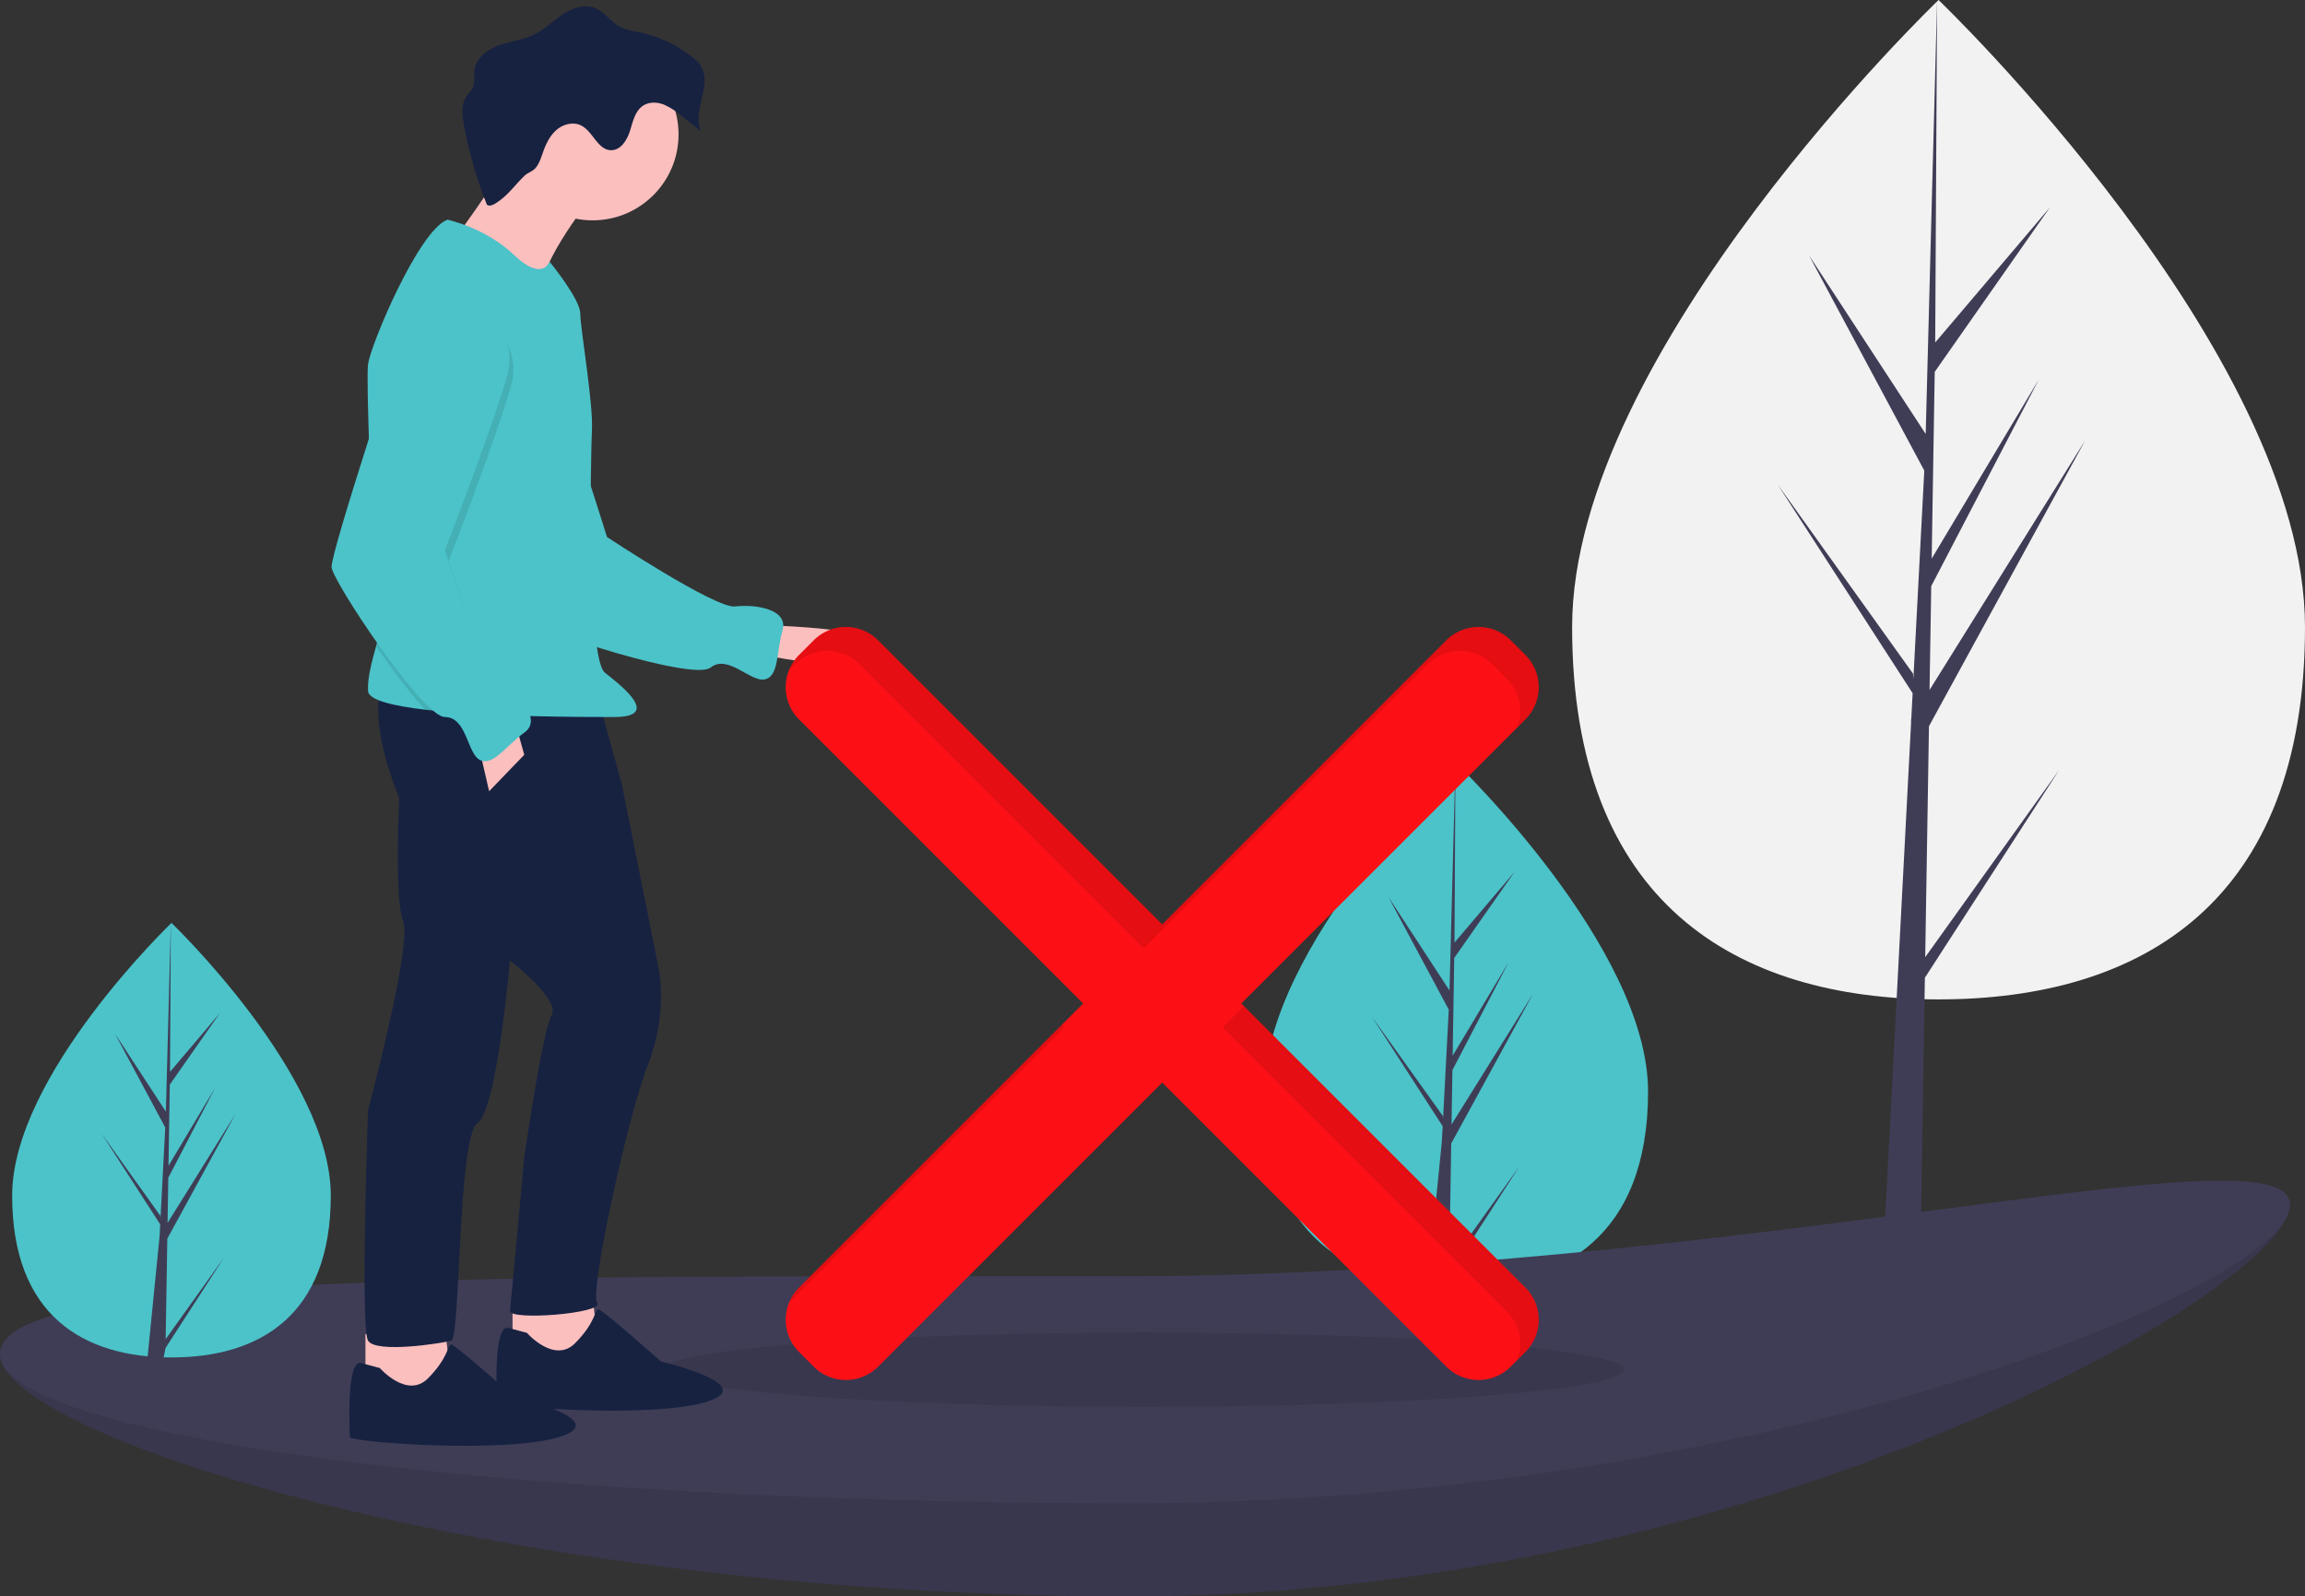 <svg viewBox="0 0 1080.049 748.002" xmlns="http://www.w3.org/2000/svg"><rect x="0" y="0" width="1080.049" height="748.002" fill="#333333" stroke="none"/><path d="m832.208 587.468c0 67.693-40.242 91.329-89.884 91.329s-89.884-23.636-89.884-91.329 89.884-153.809 89.884-153.809 89.884 86.116 89.884 153.809z" fill="#4bc3c9" transform="translate(-59.976 -75.999)"/><path d="m679.994 535.79 38.311-70.088-38.167 61.201.414-25.473 26.404-50.708-26.294 43.966.744-45.815 28.274-40.369-28.157 33.165.465-84.009-2.797 106.449-28.631-43.825 28.285 52.808-2.679 51.167-.079-1.358-33.139-46.304 33.038 51.102-.335 6.399-.06.097.028.525-6.796 68.28h9.079l1.09-5.516 32.957-50.977-32.875 45.936z" fill="#3f3d56"/><path d="m1140.024 369.813c0 129.31-76.873 174.461-171.701 174.461s-171.701-45.15-171.701-174.461 171.701-293.814 171.701-293.814 171.701 164.503 171.701 293.814z" fill="#f2f2f2" transform="translate(-59.976 -75.999)"/><path d="m902.093 448.494 1.758-108.221 73.184-133.885-72.908 116.908.791-48.661 50.437-96.864-50.228 83.987v.001l1.422-87.519 54.009-77.116-53.786 63.354.889-160.478-5.583 212.444.459-8.764-54.912-84.052 54.031 100.875-5.116 97.743-.153-2.594-63.303-88.452 63.112 97.617-.64 12.224-.115.184.053 1.003-12.981 247.982h17.343l2.081-128.087 62.957-97.378z" fill="#3f3d56"/><path d="m1132.976 640.557c0 38.595-250.369 183.444-543.052 183.444s-529.948-74.965-529.948-113.56 231.442 7.28 524.125 7.28 548.875-115.758 548.875-77.163z" fill="#3f3d56" transform="translate(-59.976 -75.999)"/><path d="m1132.976 640.557c0 38.595-250.369 183.444-543.052 183.444s-529.948-74.965-529.948-113.56 231.442 7.28 524.125 7.28 548.875-115.758 548.875-77.163z" opacity=".1" transform="translate(-59.976 -75.999)"/><path d="m1132.976 640.557c0 38.595-250.369 139.767-543.052 139.767s-529.948-31.288-529.948-69.883 231.442-36.398 524.125-36.398 548.875-72.081 548.875-33.486z" fill="#3f3d56" transform="translate(-59.976 -75.999)"/><ellipse cx="535.878" cy="641.774" opacity=".1" rx="225.044" ry="17.407"/><path d="m417.574 368.965s65.883 1.22 53.683 12.811-57.953 0-57.953 0z" fill="#fbbfbe" transform="translate(-59.976 -75.999)"/><path d="m280.304 228.182s26.6-4.75 35.849 16.724 28.244 82.716 28.244 82.716 50.833 33.648 60.079 32.542 25.052 1.15 22.152 11.237-1.612 21.525-8.287 22.927-17.291-11.98-25.415-5.534-80.53-17.096-85.179-21.974-43.279-110.501-43.279-110.501 1.545-28.48 15.835-28.136z" fill="#4bc3c9" transform="translate(-59.976 -75.999)"/><path d="m277.379 605.607 3.05 25.621-25.621 6.711-14.641-6.711v-22.571z" fill="#fbbfbe"/><path d="m208.445 622.078 3.05 25.621-25.621 6.711-14.641-6.711v-22.571z" fill="#fbbfbe"/><path d="m339.795 401.601 11.591 42.092 17.081 85.405s4.88 20.741-4.88 45.752-27.451 106.756-23.791 111.636-41.482 8.54-40.872 3.66 6.71-71.984 6.71-71.984 8.54-59.173 12.811-66.493-19.521-25.621-19.521-25.621-6.1 70.154-15.251 76.254-7.93 100.655-12.201 101.875-35.382 6.1-39.042 0 0-107.976 0-107.976 20.741-77.474 16.471-88.455-1.83-57.953-1.83-57.953-15.861-35.992-7.32-54.903z" fill="#172241" transform="translate(-59.976 -75.999)"/><path d="m337.965 167.349s-25.621 31.722-24.401 45.752-40.262-25.621-40.262-25.621 29.892-40.262 29.892-48.803 34.772 28.672 34.772 28.672z" fill="#fbbfbe" transform="translate(-59.976 -75.999)"/><circle cx="277.684" cy="62.984" fill="#fbbfbe" r="40.262"/><path d="m236.193 378.78c-1.824 6.796-4.087 14.5-3.764 20.991.207 4.203 11.365 6.96 26.793 8.766 14.305 1.678 32.283 2.532 48.626 2.971 17.16.464 32.502.464 39.878.464 21.961 0 4.27-14.031-4.27-20.741s-6.71-101.875-6.1-114.076-5.49-47.582-5.49-54.293-14.354-24.224-14.354-24.224-3.337 9.584-16.758-3.227-31.112-16.471-31.112-16.471c-13.421 4.88-35.992 58.563-37.212 67.714-.494 3.715-.085 22.742.744 44.465 1.202 31.752 3.3 69.287 4.746 73.271 1.141 3.142-.122 8.412-1.726 14.391z" fill="#4bc3c9" transform="translate(-59.976 -75.999)"/><path d="m241.387 338.413 4.27 15.251-16.471 17.081-5.49-23.792z" fill="#fbbfbe"/><g transform="translate(-59.976 -75.999)"><path d="m306.853 700.517s12.811 14.641 22.571 4.88 9.15-15.861 10.981-15.861 29.282 24.401 29.282 24.401 46.972 10.981 21.351 18.911-98.215 2.44-98.215 0-1.83-34.772 4.88-34.772z" fill="#172241"/><path d="m237.919 716.988s12.811 14.641 22.571 4.88 9.15-15.861 10.981-15.861 29.282 24.401 29.282 24.401 46.972 10.981 21.351 18.911-98.215 2.44-98.215 0-1.83-34.772 4.88-34.772z" fill="#172241"/><path d="m292.456 171.122c-1.301.84-2.994 1.692-4.296.854a194.661 194.661 0 0 1 -10.803-37.403c-.822-4.495-1.393-9.492 1.104-13.319.985-1.509 2.403-2.744 3.124-4.395 1.093-2.501.373-5.396.736-8.102.76-5.667 6.118-9.62 11.505-11.537s11.238-2.512 16.373-5.027c4.876-2.389 8.781-6.35 13.303-9.356s10.313-5.061 15.348-3.03c4.454 1.797 7.229 6.337 11.439 8.649 2.857 1.569 6.173 2.005 9.362 2.679a59.922 59.922 0 0 1 24.34 11.308 17.673 17.673 0 0 1 4.43 4.566c5.403 8.895-4.271 20.989-.003 30.481l-9.227-7.281a32.131 32.131 0 0 0 -8.24-5.237c-3.056-1.158-6.676-1.297-9.452.427-3.896 2.42-4.953 7.476-6.314 11.856s-4.37 9.237-8.956 9.125c-6.235-.153-8.416-8.855-14.012-11.61-3.648-1.796-8.24-.613-11.35 2.006-3.11 2.619-4.976 6.42-6.344 10.248-.855 2.393-1.658 5.09-3.177 7.163-1.675 2.287-3.818 2.471-5.608 4.179-4.658 4.446-7.522 9.033-13.284 12.756z" fill="#172241"/><path d="m236.193 378.78c7.583 10.999 16.129 22.345 23.029 29.757 14.305 1.678 32.283 2.532 48.626 2.971a38.527 38.527 0 0 0 -10.755-9.907c-7.93-4.88-26.841-62.833-26.841-62.833s23.181-59.783 29.282-82.354-17.691-35.382-17.691-35.382c-10.981-9.15-29.892 12.201-29.892 12.201s-9.651 29.111-18.777 57.886c1.202 31.752 3.3 69.287 4.746 73.271 1.141 3.142-.122 8.412-1.726 14.391z" opacity=".1"/><path d="m280.011 216.152s23.791 12.811 17.691 35.382-29.282 82.354-29.282 82.354 18.911 57.953 26.841 62.833 18.911 16.471 10.371 22.571-14.641 15.861-20.741 12.811-6.1-20.131-16.471-20.131-52.463-63.443-53.073-70.154 34.772-113.466 34.772-113.466 18.911-21.351 29.892-12.201z" fill="#4bc3c9"/><path d="m774.721 382.891-6.863-6.863a21.345 21.345 0 0 0 -30.186 0l-133.115 133.115-133.115-133.115a21.345 21.345 0 0 0 -30.186 0l-6.863 6.863a21.345 21.345 0 0 0 0 30.186l133.115 133.115-133.115 133.115a21.345 21.345 0 0 0 0 30.186l6.863 6.863a21.345 21.345 0 0 0 30.186 0l133.115-133.115 133.115 133.115a21.345 21.345 0 0 0 30.186 0l6.863-6.863a21.345 21.345 0 0 0 0-30.186l-133.115-133.115 133.115-133.115a21.345 21.345 0 0 0 0-30.186z" fill="#fd1015"/><path d="m429.643 686.545 129.162-129.162-1.243-1.243-123.169 123.168a21.26 21.26 0 0 0 -4.75 7.237z" opacity=".1"/><path d="m432.553 387.218a21.345 21.345 0 0 1 30.186 0l133.115 133.115 133.115-133.115a21.345 21.345 0 0 1 30.186 0l6.863 6.863a21.344 21.344 0 0 1 4.75 22.949l3.953-3.953a21.345 21.345 0 0 0 0-30.186l-6.863-6.863a21.345 21.345 0 0 0 -30.186 0l-133.115 133.115-133.115-133.115a21.345 21.345 0 0 0 -30.186 0l-6.863 6.863a21.26 21.26 0 0 0 -4.75 7.237z" opacity=".1"/><path d="m642.85 547.436-9.947 9.947 133.115 133.115a21.344 21.344 0 0 1 4.75 22.949l3.953-3.953a21.345 21.345 0 0 0 0-30.186z" opacity=".1"/><path d="m214.976 636.191c0 56.222-33.423 75.852-74.652 75.852s-74.652-19.63-74.652-75.852 74.652-127.744 74.652-127.744 74.652 71.523 74.652 127.744z" fill="#4bc3c9"/></g><path d="m78.393 580.392 31.819-58.211-31.699 50.83.344-21.157 21.929-42.115-21.838 36.516.618-38.051 23.482-33.529-23.385 27.546.386-69.773-2.323 88.41-23.779-36.398 23.491 43.858-2.224 42.497-.066-1.128-27.523-38.457 27.439 42.442-.278 5.315-.05.08.023.436-5.644 56.709h7.541l.905-4.581 27.372-42.338-27.304 38.151z" fill="#3f3d56"/></svg>
